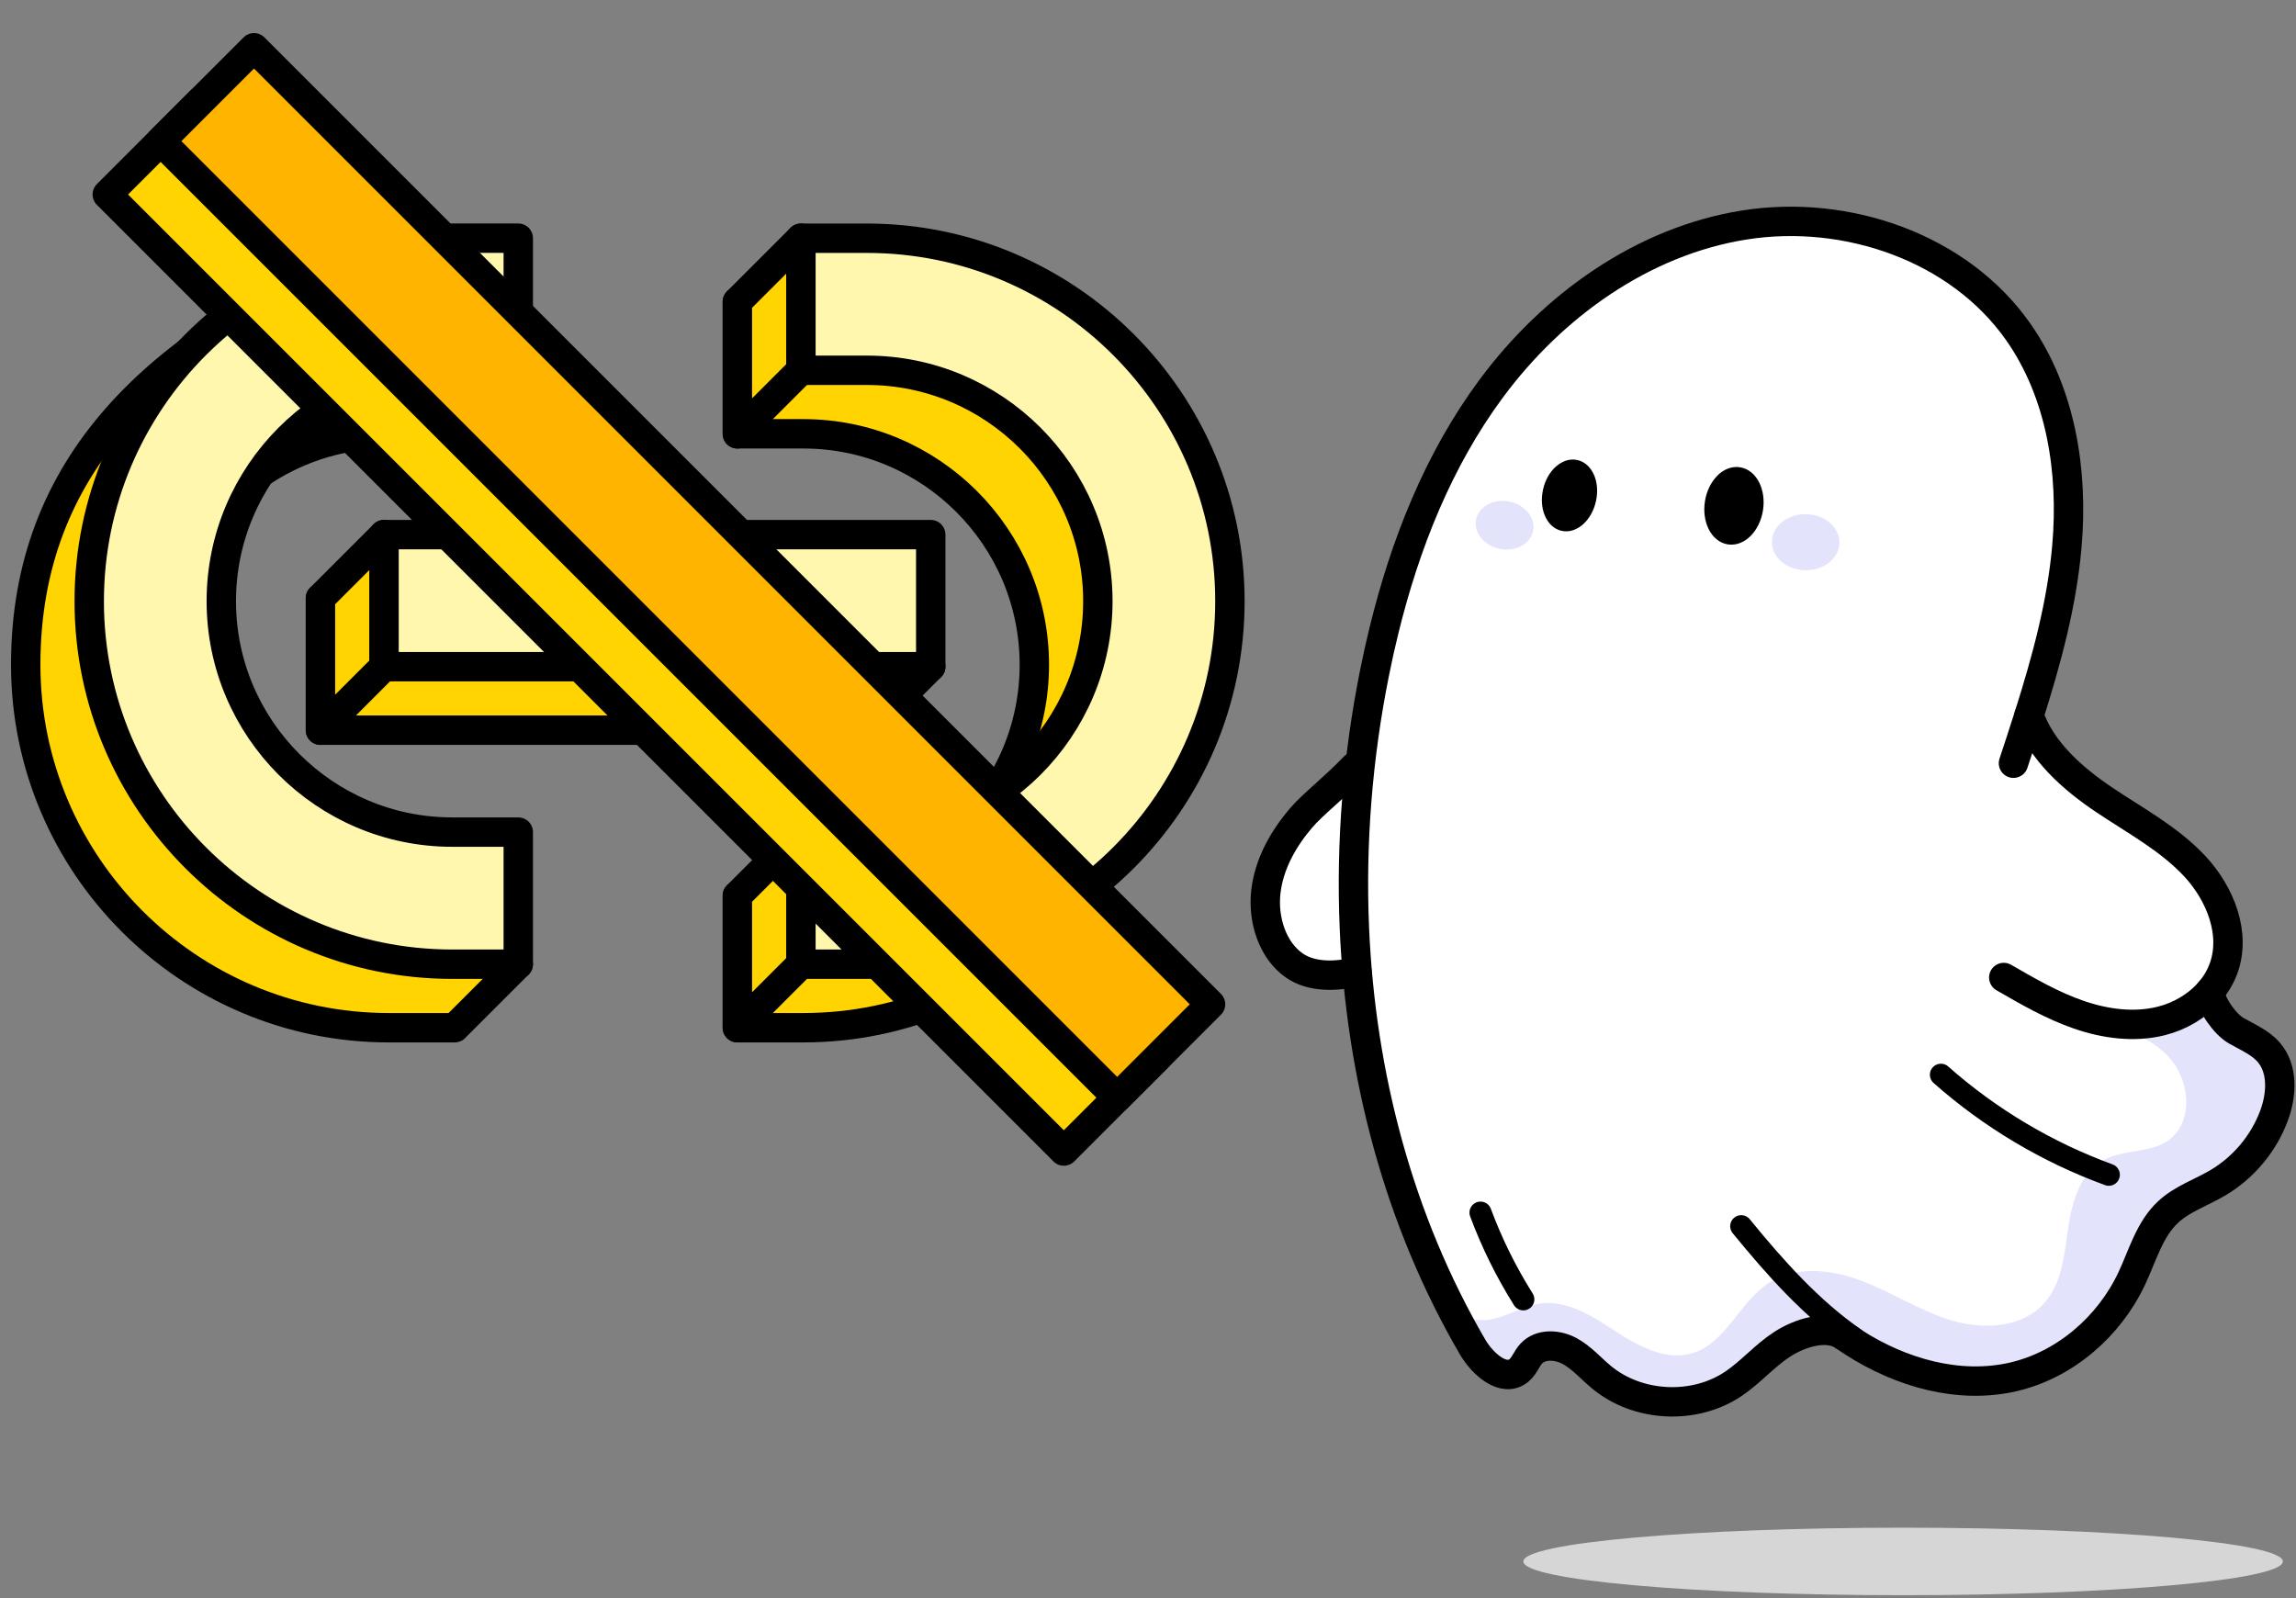 <svg width="625" height="435" viewBox="0 0 625 435" fill="none" xmlns="http://www.w3.org/2000/svg">
<rect x="0" y="0" width="625" height="435" fill="#808080" stroke="none"/>
<g clip-path="url(#clip0_2271_928)">
<path d="M369.941 264.35C369.941 264.35 368.651 249.06 368.541 239.27C368.391 226.87 369.941 207.6 369.941 207.6C364.571 212.54 358.891 217.14 354.111 222.74C349.331 228.36 345.451 235.19 344.581 242.78C343.731 250.36 346.391 258.68 352.311 262.82C358.091 266.85 369.941 264.35 369.941 264.35Z" fill="black"/>
<path d="M601.491 270C601.941 273.54 605.621 278.77 608.711 280.56C611.811 282.35 615.261 283.75 617.591 286.46C621.521 291.02 621.131 297.96 619.051 303.61C616.231 311.26 610.701 317.87 603.681 322C599.171 324.66 594.021 326.36 590.191 329.92C585.121 334.64 583.241 341.75 580.291 348.02C574.131 361.14 562.071 371.59 547.941 374.83C533.131 378.22 517.341 373.64 504.561 365.41C503.671 364.84 502.791 364.25 501.931 363.64C497.251 360.44 489.851 362.86 485.101 365.96C480.341 369.05 476.601 373.51 471.891 376.68C461.251 383.85 445.921 383.11 436.021 374.95C433.101 372.55 430.611 369.59 427.291 367.78C423.981 365.98 419.371 365.71 416.821 368.49C415.561 369.86 414.961 371.79 413.551 373C409.421 376.52 403.591 371.35 400.861 366.66C380.731 332.12 370.411 292.65 368.691 252.62C367.701 229.39 369.601 205.98 374.161 183.24C374.941 179.33 375.801 175.43 376.761 171.55C382.521 148.06 391.541 125.26 405.871 105.87C422.581 83.27 447.131 65.63 474.891 61.24C502.651 56.85 533.261 67.34 549.401 90.34C561.081 107 564.411 128.38 562.651 148.64C561.291 164.37 557.121 179.65 552.341 194.74C555.621 204.42 564.291 212.01 572.781 217.71C581.271 223.41 590.491 228.32 597.461 235.8C604.431 243.28 608.821 254.3 605.201 263.86C604.341 266.13 603.071 268.19 601.501 270H601.491Z" fill="white"/>
<path d="M613.381 283.43C609.341 279.74 603.391 277.09 601.791 272.13C601.751 272.15 601.721 272.18 601.691 272.21C598.421 274.49 596.791 275.4 593.211 277.1C589.291 278.96 585.331 280.32 580.951 280.5C580.401 280.52 579.821 280.54 579.231 280.57C583.361 282.2 587.181 284.37 590.231 287.58C596.241 293.91 597.281 305.7 590.041 310.57C585.001 313.96 578.041 312.87 572.691 315.75C566.311 319.19 564.021 327.12 562.981 334.3C561.941 341.47 561.311 349.28 556.501 354.7C550.591 361.36 540.221 362.04 531.661 359.56C523.101 357.08 515.511 352.08 507.221 348.84C498.921 345.61 488.981 344.36 481.511 349.21C473.521 354.4 469.881 365.55 460.771 368.34C453.591 370.54 446.101 366.52 439.801 362.41C433.511 358.31 426.551 353.76 419.121 354.87C413.281 355.74 407.971 360.08 402.121 359.27C398.071 358.71 394.691 355.68 392.681 352.12C391.101 349.33 388.691 346.53 387.311 343.52C390.501 352.09 396.171 359.4 400.581 366.64C402.541 369.86 405.051 373.26 408.761 373.93C412.861 374.68 417.181 371.04 417.141 366.87C425.281 368.41 431.491 372.81 438.101 376.35C444.711 379.89 452.201 382.64 459.601 381.39C474.151 378.93 484.061 361.92 498.801 362.45C510.181 372.46 525.821 377.61 540.751 375.76C555.681 373.91 569.601 365.11 577.671 352.42C582.271 345.18 585.091 336.74 590.911 330.44C599.171 321.5 612.831 317.55 617.981 306.53C621.541 298.93 619.581 289.11 613.371 283.45V283.43H613.381Z" fill="#E3E3FC"/>
<path d="M417.323 144.511C418.03 140.952 415.13 137.376 410.845 136.525C406.56 135.673 402.513 137.868 401.806 141.427C401.099 144.986 403.999 148.561 408.284 149.413C412.568 150.264 416.615 148.07 417.323 144.511Z" fill="#E3E3FC"/>
<path d="M500.713 147.78C500.794 143.567 496.746 140.073 491.671 139.975C486.597 139.878 482.417 143.214 482.336 147.428C482.256 151.641 486.304 155.135 491.378 155.233C496.453 155.33 500.632 151.994 500.713 147.78Z" fill="#E3E3FC"/>
<path d="M467.41 129.54C469.07 127.85 471.3 126.82 473.67 127.2C476.05 127.58 477.84 129.25 478.9 131.38C479.95 133.51 480.34 136.19 479.9 138.95C479.46 141.71 478.25 144.15 476.59 145.84C474.93 147.53 472.7 148.56 470.33 148.19C467.95 147.81 466.16 146.13 465.11 144.01C464.06 141.88 463.67 139.2 464.11 136.44C464.55 133.68 465.76 131.24 467.43 129.55L467.41 129.54Z" fill="black"/>
<path d="M423.471 127.07C425.091 125.6 427.211 124.74 429.391 125.23C431.581 125.72 433.131 127.4 433.971 129.42C434.811 131.45 435.001 133.95 434.431 136.47C433.871 138.99 432.631 141.18 431.001 142.66C429.381 144.13 427.261 144.99 425.081 144.5C422.891 144.01 421.341 142.33 420.501 140.3C419.661 138.27 419.471 135.76 420.041 133.24C420.601 130.72 421.851 128.54 423.471 127.06V127.07Z" fill="black"/>
<path d="M369.36 264.51C363.56 265.91 356.96 266.06 352.31 262.81C346.38 258.68 343.72 250.35 344.58 242.77C345.44 235.18 349.33 228.35 354.11 222.73C357.43 218.83 363.05 214.62 368.71 208.71" fill="white"/>
<path d="M369.36 264.51C363.56 265.91 356.96 266.06 352.31 262.81C346.38 258.68 343.72 250.35 344.58 242.77C345.44 235.18 349.33 228.35 354.11 222.73C357.43 218.83 363.05 214.62 368.71 208.71" stroke="black" stroke-width="8" stroke-linecap="round" stroke-linejoin="round"/>
<path d="M548.09 207.76C549.52 203.43 550.95 199.1 552.33 194.74C557.11 179.65 561.28 164.37 562.64 148.64C564.4 128.38 561.07 107 549.39 90.34C533.25 67.34 502.64 56.85 474.88 61.24C447.12 65.63 422.57 83.27 405.86 105.87C391.53 125.26 382.51 148.06 376.75 171.55C375.79 175.43 374.93 179.33 374.15 183.24C369.59 205.98 367.69 229.39 368.68 252.62C370.4 292.65 380.72 332.12 400.85 366.66C403.58 371.35 409.41 376.52 413.54 373C414.95 371.79 415.55 369.86 416.81 368.49C419.36 365.71 423.97 365.98 427.28 367.78C430.6 369.59 433.09 372.55 436.01 374.95C445.91 383.11 461.24 383.85 471.88 376.68C476.59 373.51 480.33 369.05 485.09 365.96C489.84 362.86 497.24 360.44 501.92 363.65" stroke="black" stroke-width="8" stroke-linecap="round" stroke-linejoin="round"/>
<path d="M501.931 363.64C502.791 364.25 503.671 364.84 504.561 365.41C517.341 373.64 533.131 378.22 547.941 374.83C562.071 371.59 574.131 361.14 580.291 348.02C583.241 341.75 585.121 334.64 590.191 329.92C594.021 326.36 599.171 324.66 603.681 322C610.701 317.87 616.231 311.26 619.051 303.61C621.131 297.96 621.521 291.02 617.591 286.46C615.261 283.75 611.811 282.35 608.711 280.56C605.621 278.77 601.941 273.54 601.491 270" stroke="black" stroke-width="8" stroke-linecap="round" stroke-linejoin="round"/>
<path d="M473.98 333.79C483.23 345.11 493.08 356.23 505.11 364.53" stroke="black" stroke-width="6" stroke-linecap="round" stroke-linejoin="round"/>
<path d="M414.67 353.7C409.99 346.26 406.07 338.33 403.01 330.09" stroke="black" stroke-width="6" stroke-linecap="round" stroke-linejoin="round"/>
<path d="M574.05 319.79C557.29 313.68 541.7 304.39 528.34 292.56" stroke="black" stroke-width="6" stroke-linecap="round" stroke-linejoin="round"/>
<path d="M545.45 266.09C552.04 269.9 558.68 273.74 565.87 276.22C573.06 278.7 580.94 279.77 588.32 277.92C593.35 276.66 598.11 273.89 601.49 270C603.06 268.19 604.33 266.13 605.19 263.86C608.81 254.3 604.42 243.28 597.45 235.8C590.48 228.32 581.26 223.41 572.77 217.71C564.28 212.01 555.61 204.42 552.33 194.74" stroke="black" stroke-width="8" stroke-linecap="round" stroke-linejoin="round"/>
<path d="M518.05 434.24C575.146 434.24 621.43 430.125 621.43 425.05C621.43 419.974 575.146 415.86 518.05 415.86C460.955 415.86 414.67 419.974 414.67 425.05C414.67 430.125 460.955 434.24 518.05 434.24Z" fill="#D6D6D6"/>
<path d="M123.79 279.761H105.81C51.32 279.761 7 235.431 7 180.951C7 126.471 42.79 93.141 98.75 69.471L141.08 100.791L123.79 118.081H105.81C71.15 118.081 42.95 146.281 42.95 180.941C42.95 215.601 71.15 243.801 105.81 243.801L141.07 262.461L123.78 279.751L123.79 279.761Z" fill="#FFD400" stroke="black" stroke-width="8" stroke-linecap="round" stroke-linejoin="round"/>
<path d="M218.7 279.761H200.72V243.811H218.7C253.36 243.811 281.56 215.611 281.56 180.951C281.56 146.291 253.36 118.091 218.7 118.091H200.72V82.141H218.7C273.19 82.141 317.51 126.471 317.51 180.951C317.51 235.431 273.18 279.761 218.7 279.761Z" fill="#FFD400" stroke="black" stroke-width="8" stroke-linecap="round" stroke-linejoin="round"/>
<path d="M236.07 198.771H87.23V162.821L253.36 181.481L236.07 198.771Z" fill="#FFD400" stroke="black" stroke-width="8" stroke-linecap="round" stroke-linejoin="round"/>
<path d="M141.08 262.471H123.1C68.61 262.471 24.29 218.141 24.29 163.661C24.29 109.181 68.61 64.841 123.1 64.841H141.08V100.791H123.1C88.44 100.791 60.24 128.991 60.24 163.651C60.24 198.311 88.44 226.511 123.1 226.511H141.08V262.461V262.471Z" fill="#FFF7AE" stroke="black" stroke-width="8" stroke-linecap="round" stroke-linejoin="round"/>
<path d="M235.99 262.471H218.01V226.521H235.99C270.65 226.521 298.85 198.321 298.85 163.661C298.85 129.001 270.65 100.801 235.99 100.801H218.01V64.851H235.99C290.48 64.851 334.8 109.181 334.8 163.661C334.8 218.141 290.47 262.471 235.99 262.471Z" fill="#FFF7AE" stroke="black" stroke-width="8" stroke-linecap="round" stroke-linejoin="round"/>
<path d="M253.36 145.531H104.52V181.481H253.36V145.531Z" fill="#FFF7AE" stroke="black" stroke-width="8" stroke-linecap="round" stroke-linejoin="round"/>
<path d="M218.01 262.471L200.72 279.761V243.811L218.01 226.521V262.471Z" fill="#FFD400" stroke="black" stroke-width="8" stroke-linecap="round" stroke-linejoin="round"/>
<path d="M218.01 64.841L200.72 82.131V118.091L218.01 100.801V64.841Z" fill="#FFD400" stroke="black" stroke-width="8" stroke-linecap="round" stroke-linejoin="round"/>
<path d="M104.52 145.531L87.23 162.821V198.771L104.52 181.481V145.531Z" fill="#FFD400" stroke="black" stroke-width="8" stroke-linecap="round" stroke-linejoin="round"/>
<path d="M54.624 27.524L29.204 52.945L289.589 313.33L315.009 287.909L54.624 27.524Z" fill="#FFD400" stroke="black" stroke-width="8" stroke-linecap="round" stroke-linejoin="round"/>
<path d="M69.144 13L43.724 38.42L304.109 298.805L329.529 273.385L69.144 13Z" fill="#FFB400" stroke="black" stroke-width="8" stroke-linecap="round" stroke-linejoin="round"/>
</g>
<defs>
<clipPath id="clip0_2271_928">
<rect width="624.37" height="434.24" fill="white" transform="translate(0.22)"/>
</clipPath>
</defs>
</svg>
